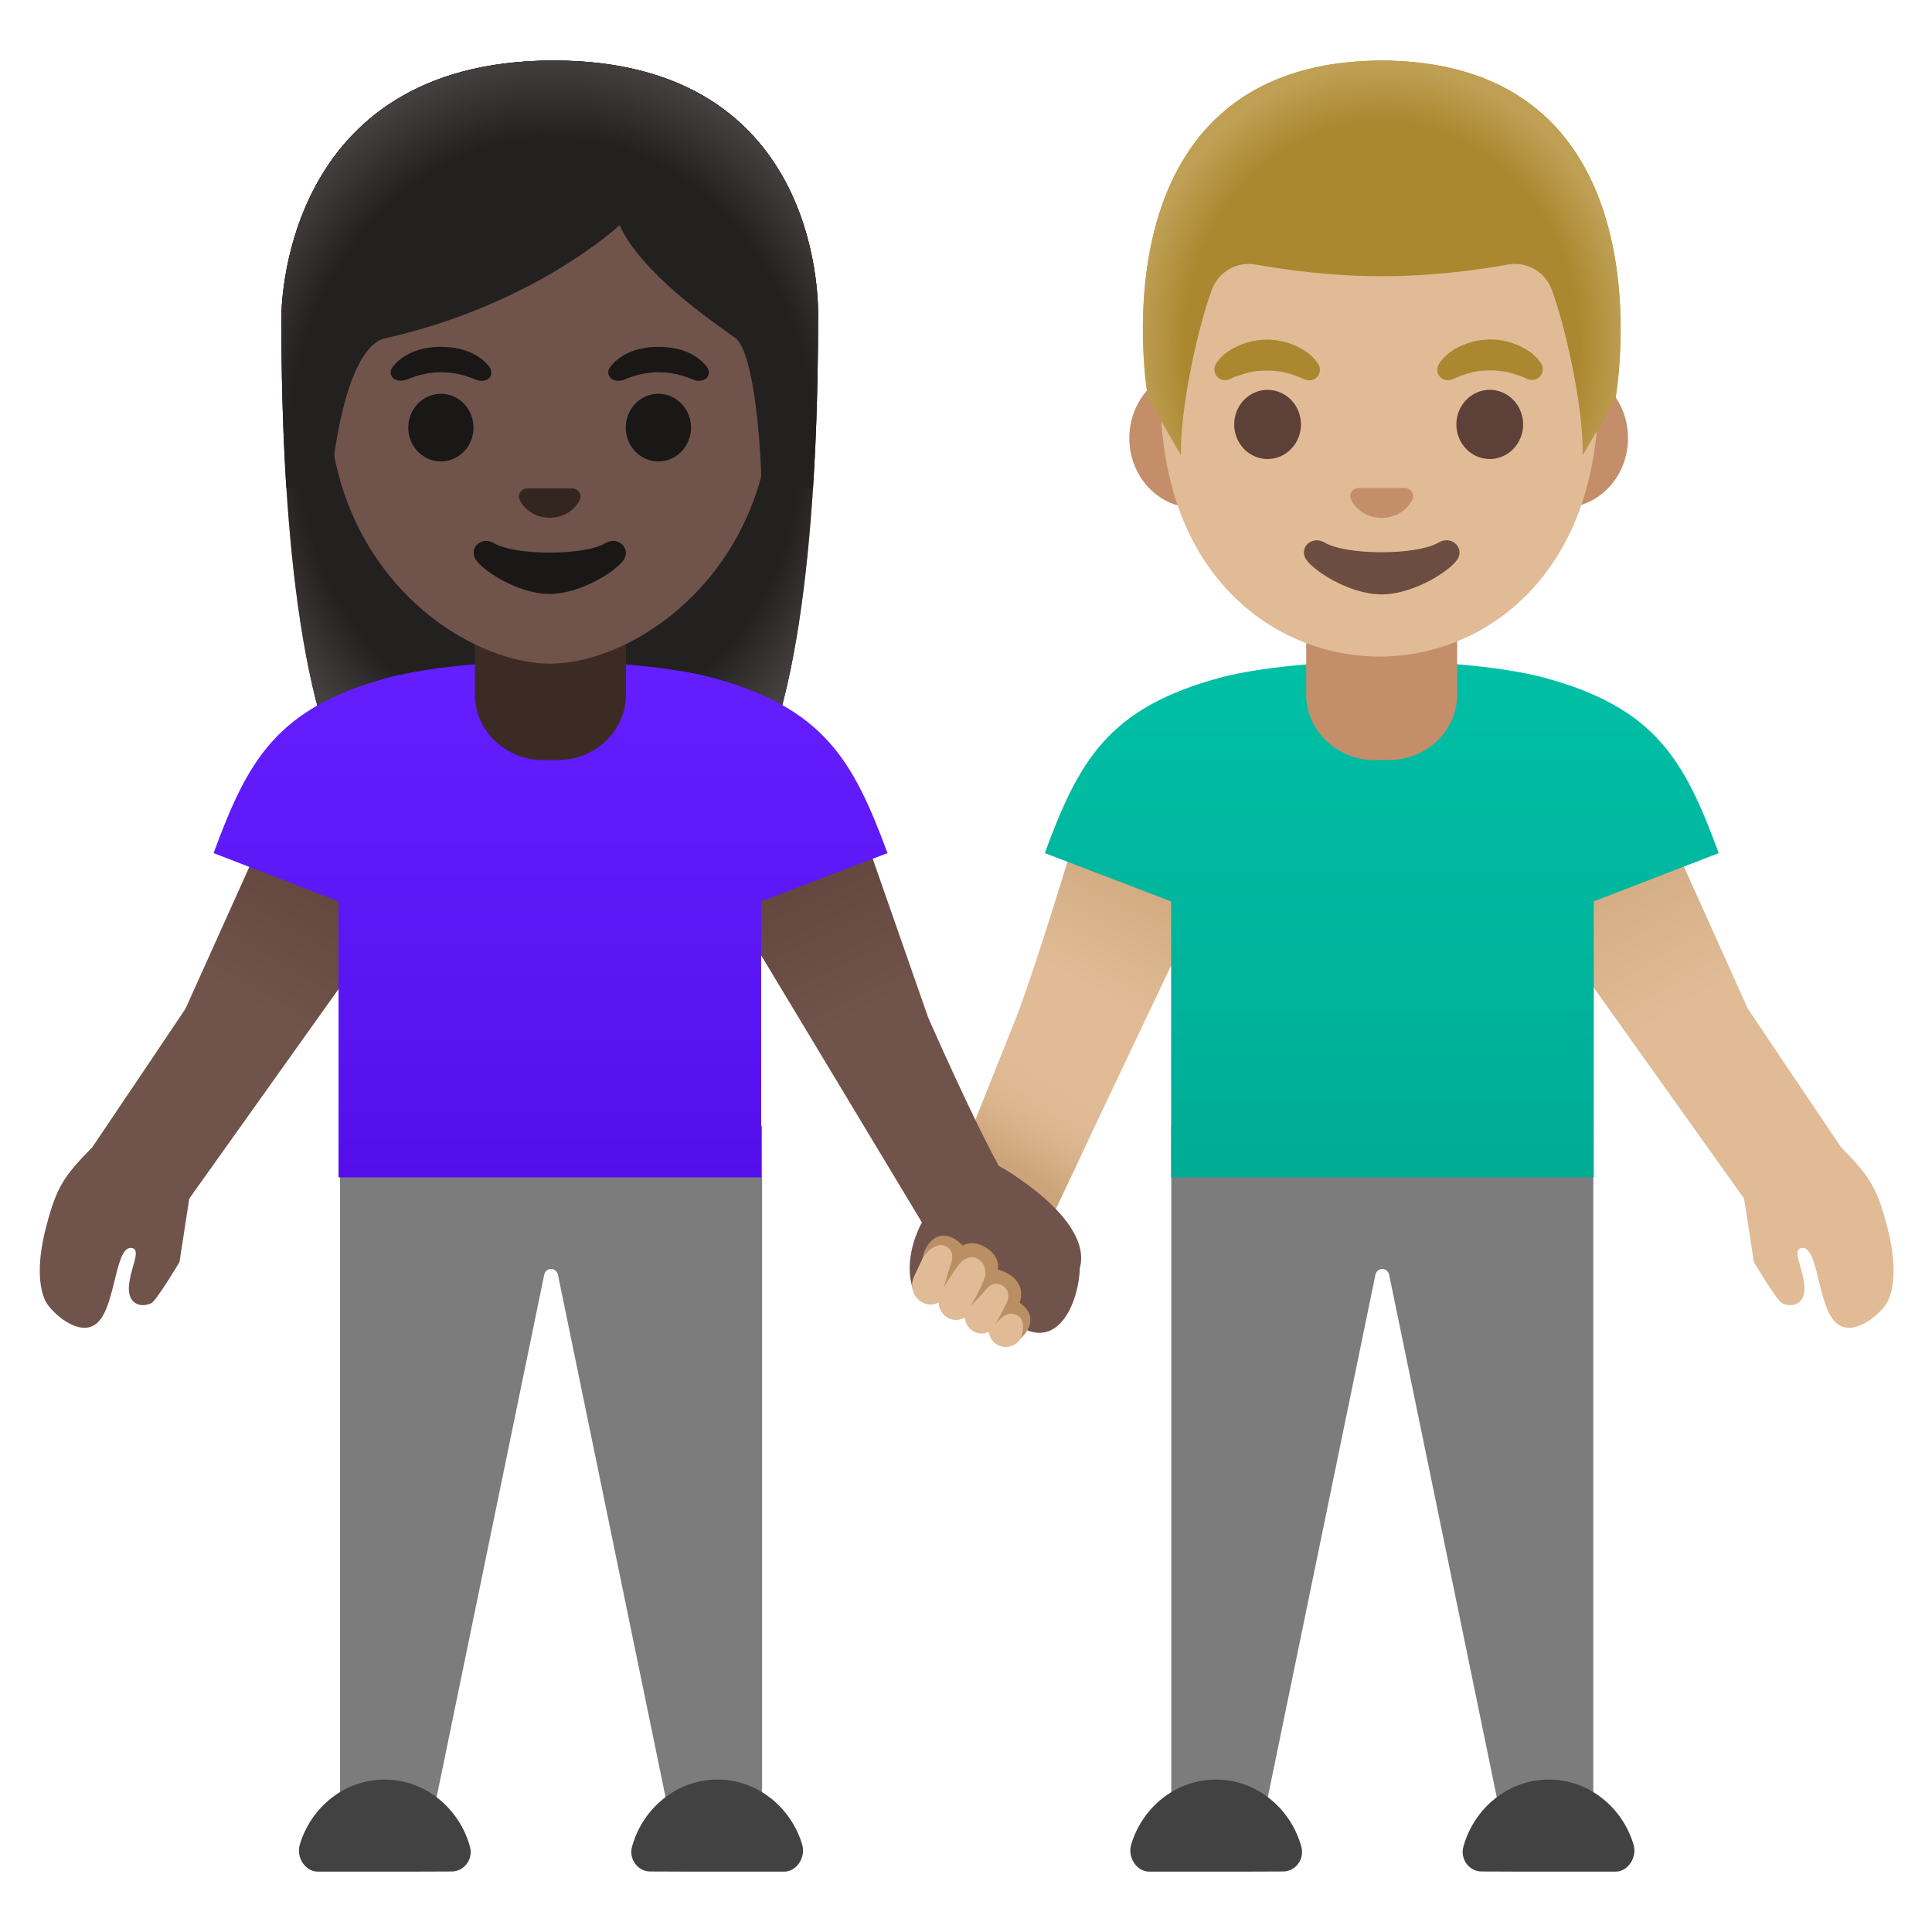 <svg viewBox="0 0 128 128" xmlns="http://www.w3.org/2000/svg">
  <defs>
    <linearGradient id="shadow_2_" gradientTransform="matrix(1 0 0 -1 0 0)" gradientUnits="userSpaceOnUse" x1="66.865" x2="70.29" y1="-77.077" y2="-71.48">
      <stop offset="0" stop-color="#CCA47A"/>
      <stop offset="1" stop-color="#E0BB95" stop-opacity="0"/>
    </linearGradient>
    <linearGradient id="SVGID_1_" gradientTransform="matrix(-0.988 0.157 -0.157 -0.988 0 0)" gradientUnits="userSpaceOnUse" x1="-67.341" x2="-50.684" y1="-66.773" y2="-88.807">
      <stop offset="0" stop-color="#CCA47A"/>
      <stop offset="0.402" stop-color="#E0BB95"/>
    </linearGradient>
    <radialGradient id="hair_x5F_highlights_3_" cx="91.542" cy="-20.14" gradientTransform="matrix(1 0 0 -1.128 0 0)" gradientUnits="userSpaceOnUse" r="16.362">
      <stop offset="0.794" stop-color="#BFA055" stop-opacity="0"/>
      <stop offset="1" stop-color="#BFA055"/>
    </radialGradient>
    <radialGradient id="hair_x5F_highlights_4_" cx="36.418" cy="-24.067" gradientTransform="matrix(1 0 0 -1.19 0 0)" gradientUnits="userSpaceOnUse" r="21.072">
      <stop offset="0.794" stop-color="#444140" stop-opacity="0"/>
      <stop offset="1" stop-color="#444140"/>
    </radialGradient>
    <radialGradient id="hair_x5F_highlights_5_" cx="36.566" cy="-25.075" gradientTransform="matrix(1 0 0 -1.214 0 0)" gradientUnits="userSpaceOnUse" r="22.073">
      <stop offset="0.794" stop-color="#444140" stop-opacity="0"/>
      <stop offset="1" stop-color="#444140"/>
    </radialGradient>
    <linearGradient id="SVGID_2_" gradientTransform="matrix(-1 0 0 -1 0 0)" gradientUnits="userSpaceOnUse" x1="-103.728" x2="-123.187" y1="-53.492" y2="-86.593">
      <stop offset="0" stop-color="#CCA47A"/>
      <stop offset="0.401" stop-color="#E0BB95"/>
    </linearGradient>
    <linearGradient id="SVGID_3_" gradientTransform="matrix(-1 0 0 -1 0 0)" gradientUnits="userSpaceOnUse" x1="-91.546" x2="-91.546" y1="-43.814" y2="-78">
      <stop offset="0" stop-color="#00BFA5"/>
      <stop offset="0.705" stop-color="#00B29A"/>
      <stop offset="1" stop-color="#00AB94"/>
    </linearGradient>
    <linearGradient id="SVGID_4_" gradientTransform="matrix(1 0 0 -1 0 0)" gradientUnits="userSpaceOnUse" x1="24.365" x2="4.906" y1="-53.492" y2="-86.594">
      <stop offset="0" stop-color="#5C4037"/>
      <stop offset="0.397" stop-color="#70534A"/>
    </linearGradient>
    <linearGradient id="SVGID_5_" gradientTransform="matrix(-0.996 -0.087 -0.087 0.996 0 0)" gradientUnits="userSpaceOnUse" x1="-55.498" x2="-75.099" y1="48.25" y2="81.591">
      <stop offset="0" stop-color="#5C4037"/>
      <stop offset="0.401" stop-color="#70534A"/>
    </linearGradient>
    <linearGradient id="SVGID_6_" gradientTransform="matrix(1 0 0 -1 0 0)" gradientUnits="userSpaceOnUse" x1="36.466" x2="36.466" y1="-43.814" y2="-78">
      <stop offset="0" stop-color="#651FFF"/>
      <stop offset="0.705" stop-color="#5914F2"/>
      <stop offset="1" stop-color="#530EEB"/>
    </linearGradient>
  </defs>
  <path d="M71.96,53 C71.96,53 68.43,64.93 66.96,68.33 L62.57,79.35 C61.87,80.9 62.49,82.93 63.96,83.78 L63.96,83.78 C65.65,84.75 68.1,84.02 68.91,82.25 L81.45,55.84 L80.44,52.38 L71.96,53 Z" fill="url(#SVGID_1_)"/>
  <path d="M105.56,74.61 L105.56,122.69 L99.91,122.69 L92.04,84.48 C92,84.24 91.8,84.07 91.58,84.07 C91.36,84.07 91.16,84.24 91.12,84.48 L83.25,122.69 L77.6,122.69 L77.6,74.61 L105.56,74.61 Z" fill="#7C7C7C"/>
  <path d="M102.61,124 L107.06,124 C107.88,123.98 108.47,123.04 108.23,122.22 C107.49,119.72 105.24,117.9 102.61,117.9 C99.93,117.9 97.65,119.8 96.95,122.36 C96.73,123.18 97.34,123.99 98.16,123.99 C98.16,124 102.61,124 102.61,124 Z" fill="#424242"/>
  <path d="M80.56,124 L76.11,124 C75.29,123.98 74.7,123.04 74.94,122.22 C75.68,119.72 77.93,117.9 80.56,117.9 C83.24,117.9 85.52,119.8 86.22,122.36 C86.44,123.18 85.83,123.99 85.01,123.99 C85.01,124 80.56,124 80.56,124 Z" fill="#424242"/>
  <path d="M100.1,54.1 L109.8,53.5 C109.8,53.5 114.3,63.5 115.8,66.83 C115.8,66.83 120.04,73.15 121.97,76 C123.85,77.92 124.33,78.62 125.01,81.19 C125.76,84.02 125.41,85.57 125.05,86.25 C124.7,86.94 122.8,88.71 121.63,87.63 C120.39,86.48 120.48,82.41 119.32,82.69 C118.72,82.84 119.48,84.05 119.55,85.25 C119.62,86.45 118.7,86.66 118.05,86.33 C117.72,86.16 116.2,83.62 116.2,83.62 L115.55,79.41 L100.42,58.18 L100.1,54.1 Z" fill="url(#SVGID_2_)"/>
  <path id="shadow_1_" d="M66.37,69.83 L64.59,74.29 L66.03,77.05 L69.94,80.12 L73.61,72.38 Z" fill="url(#shadow_2_)"/>
  <path d="M80.94,44.87 C83.36,44.23 87.59,43.81 91.59,43.81 C95.59,43.8 99.78,44.23 102.2,44.87 C109.75,46.88 111.62,50.43 113.87,56.52 L105.59,59.72 L105.59,78 L77.59,78 L77.59,59.72 L69.22,56.52 C71.47,50.43 73.39,46.88 80.94,44.87 Z" fill="url(#SVGID_3_)"/>
  <path id="neck" d="M91.54,40.72 L86.54,40.72 L86.54,46.02 C86.54,48.42 88.58,50.36 91.08,50.36 L92,50.36 C94.51,50.36 96.54,48.42 96.54,46.02 L96.54,40.72 L91.54,40.72 Z" fill="#C48E6A"/>
  <path id="ears_2_" d="M79.1,33.63 C76.74,33.63 74.82,31.56 74.82,29.03 C74.82,26.5 76.74,24.43 79.1,24.43 L103.58,24.43 C105.94,24.43 107.86,26.5 107.86,29.03 C107.86,31.56 105.94,33.63 103.58,33.63 L79.1,33.63 Z" fill="#C48E6A"/>
  <path id="head_1_" d="M91.39,43.5 C84.41,43.5 76.89,38.08 76.89,26.18 C76.89,16.65 82.43,6.36 91.39,6.36 C100.35,6.36 105.89,16.64 105.89,26.18 C105.89,38.08 98.37,43.5 91.39,43.5 Z" fill="#E0BB95"/>
  <path d="M102.09,24.06 C102.09,24.06 102.03,23.98 101.92,23.83 C101.89,23.8 101.87,23.76 101.83,23.72 C101.78,23.67 101.73,23.63 101.67,23.57 C101.61,23.52 101.55,23.46 101.48,23.4 C101.41,23.34 101.34,23.3 101.27,23.25 C101.2,23.2 101.12,23.15 101.03,23.1 C100.94,23.05 100.86,23.01 100.76,22.96 C100.67,22.91 100.57,22.87 100.46,22.83 C100.35,22.79 100.26,22.75 100.14,22.71 C99.92,22.65 99.69,22.58 99.46,22.55 C99.22,22.5 98.98,22.5 98.73,22.49 C98.48,22.5 98.24,22.51 98,22.55 C97.76,22.58 97.53,22.65 97.32,22.71 C97.21,22.75 97.11,22.79 97,22.83 C96.89,22.87 96.8,22.91 96.7,22.96 C96.61,23.01 96.52,23.06 96.43,23.1 C96.35,23.15 96.27,23.2 96.19,23.25 L95.98,23.4 C95.92,23.45 95.86,23.51 95.81,23.55 C95.76,23.6 95.71,23.64 95.66,23.69 C95.62,23.74 95.58,23.78 95.55,23.82 C95.42,23.98 95.35,24.08 95.35,24.08 C95.13,24.4 95.2,24.84 95.51,25.06 C95.7,25.2 95.94,25.22 96.15,25.15 L96.28,25.11 C96.28,25.11 96.36,25.08 96.49,25.02 C96.52,25.01 96.56,24.99 96.6,24.97 C96.64,24.96 96.68,24.94 96.73,24.92 C96.82,24.88 96.92,24.84 97.05,24.81 C97.11,24.79 97.16,24.77 97.22,24.75 C97.28,24.74 97.34,24.72 97.41,24.7 C97.44,24.69 97.47,24.68 97.51,24.67 C97.54,24.66 97.58,24.66 97.61,24.65 C97.68,24.64 97.75,24.62 97.82,24.61 C97.96,24.59 98.12,24.56 98.27,24.56 C98.42,24.54 98.58,24.55 98.73,24.54 C98.88,24.55 99.04,24.54 99.19,24.56 C99.34,24.57 99.49,24.6 99.64,24.61 C99.71,24.62 99.78,24.64 99.85,24.65 C99.88,24.66 99.92,24.66 99.95,24.67 C99.98,24.68 100.01,24.69 100.05,24.7 C100.11,24.72 100.18,24.73 100.24,24.75 C100.3,24.77 100.36,24.79 100.41,24.81 C100.47,24.83 100.52,24.84 100.57,24.86 C100.62,24.88 100.66,24.89 100.7,24.9 C100.74,24.91 100.78,24.93 100.82,24.94 C100.86,24.96 100.91,24.98 100.95,25 C101.11,25.08 101.21,25.12 101.21,25.12 C101.58,25.27 102.01,25.1 102.16,24.73 C102.25,24.51 102.22,24.25 102.09,24.06 L102.09,24.06 Z" fill="#AB872F"/>
  <path d="M81.46,25.13 C81.46,25.13 81.55,25.09 81.72,25.01 C81.76,24.99 81.8,24.96 81.85,24.95 C81.89,24.94 81.93,24.93 81.97,24.91 C82.01,24.9 82.05,24.88 82.1,24.87 C82.15,24.85 82.2,24.84 82.26,24.82 C82.32,24.8 82.37,24.78 82.43,24.76 C82.49,24.74 82.55,24.73 82.62,24.71 C82.65,24.7 82.68,24.69 82.72,24.68 C82.75,24.67 82.79,24.67 82.82,24.66 C82.89,24.65 82.96,24.63 83.03,24.62 C83.17,24.6 83.33,24.57 83.48,24.57 C83.63,24.55 83.79,24.55 83.94,24.55 C84.09,24.56 84.25,24.55 84.4,24.57 C84.55,24.58 84.7,24.61 84.85,24.62 C84.92,24.63 84.99,24.65 85.06,24.66 C85.09,24.67 85.13,24.67 85.16,24.68 C85.19,24.69 85.22,24.7 85.26,24.71 C85.32,24.73 85.39,24.74 85.45,24.76 C85.51,24.78 85.57,24.8 85.62,24.82 C85.73,24.85 85.84,24.89 85.94,24.93 C85.99,24.95 86.03,24.97 86.07,24.98 C86.11,25 86.14,25.01 86.18,25.03 C86.31,25.09 86.39,25.12 86.39,25.12 L86.51,25.16 C86.88,25.29 87.28,25.1 87.41,24.73 C87.49,24.5 87.44,24.27 87.32,24.09 C87.32,24.09 87.25,24 87.12,23.83 C87.09,23.79 87.05,23.75 87.01,23.7 C86.97,23.66 86.92,23.61 86.86,23.56 C86.81,23.51 86.75,23.46 86.69,23.41 C86.63,23.36 86.56,23.31 86.48,23.26 C86.41,23.21 86.33,23.16 86.24,23.11 C86.15,23.06 86.07,23.02 85.97,22.97 C85.88,22.92 85.78,22.88 85.67,22.84 C85.56,22.8 85.47,22.76 85.35,22.72 C85.13,22.66 84.9,22.59 84.67,22.56 C84.43,22.51 84.19,22.51 83.94,22.5 C83.69,22.51 83.45,22.52 83.21,22.56 C82.97,22.59 82.74,22.66 82.53,22.72 C82.42,22.76 82.32,22.8 82.21,22.84 C82.11,22.88 82.01,22.92 81.91,22.97 C81.82,23.02 81.73,23.07 81.64,23.11 C81.56,23.16 81.48,23.21 81.4,23.26 L81.19,23.41 C81.12,23.47 81.06,23.52 81,23.58 C80.94,23.63 80.89,23.68 80.84,23.73 C80.8,23.77 80.77,23.81 80.75,23.84 C80.64,23.98 80.58,24.07 80.58,24.07 C80.36,24.4 80.44,24.85 80.77,25.07 C80.98,25.21 81.25,25.22 81.46,25.13 Z" fill="#AB872F"/>
  <path d="M100.91,28.12 A2.21 2.29 0 1 1 96.49,28.12 A2.21 2.29 0 1 1 100.91,28.12 Z" fill="#5D4037"/>
  <path d="M86.19,28.12 A2.21 2.29 0 1 1 81.77,28.12 A2.21 2.29 0 1 1 86.19,28.12 Z" fill="#5D4037"/>
  <path id="mouth" d="M87.77,35.95 C89.2,36.8 93.87,36.8 95.3,35.95 C96.12,35.46 96.96,36.21 96.62,36.95 C96.28,37.69 93.74,39.38 91.53,39.38 C89.32,39.38 86.81,37.68 86.47,36.95 C86.12,36.21 86.95,35.47 87.77,35.95 Z" fill="#6D4C41"/>
  <path id="nose" d="M89.81,32.37 C89.86,32.35 89.9,32.34 89.95,32.33 L93.12,32.33 C93.17,32.34 93.21,32.35 93.26,32.37 C93.55,32.48 93.71,32.78 93.57,33.1 C93.44,33.42 92.8,34.31 91.54,34.31 C90.28,34.31 89.64,33.42 89.51,33.1 C89.36,32.79 89.53,32.49 89.81,32.37 Z" fill="#C48E6A"/>
  <path id="hair_1_" d="M91.55,4.01 L91.55,4.01 C91.55,4.01 91.54,4.01 91.55,4.01 C91.54,4.01 91.54,4.01 91.54,4.01 L91.54,4.01 C72.07,4.11 76.06,26.35 76.06,26.35 C76.06,26.35 78.25,30.2 78.24,30.12 C78.17,27.01 79.41,21.51 80.3,19.17 C80.74,17.99 81.97,17.3 83.21,17.53 C85.12,17.87 88.16,18.3 91.51,18.3 C91.52,18.3 91.53,18.3 91.55,18.3 C91.56,18.3 91.57,18.3 91.59,18.3 C94.94,18.3 97.98,17.87 99.89,17.53 C101.13,17.3 102.36,17.99 102.8,19.17 C103.68,21.51 104.93,27.01 104.86,30.12 C104.86,30.2 107.04,26.35 107.04,26.35 C107.04,26.35 111.02,4.11 91.55,4.01 Z" fill="#AB872F"/>
  <path id="hair_x5F_highlights" d="M107.03,26.35 C107.03,26.35 111.02,4.11 91.55,4.01 L91.55,4.01 C91.55,4.01 91.55,4.01 91.54,4.01 L91.54,4.01 C91.54,4.01 91.54,4.01 91.53,4.01 L91.53,4.01 C91.23,4.01 90.93,4.02 90.64,4.03 C90.06,4.06 89.5,4.1 88.96,4.16 C88.96,4.16 88.95,4.16 88.94,4.16 C88.9,4.17 88.87,4.17 88.83,4.17 C72.45,6.24 76.05,26.35 76.05,26.35 C76.05,26.35 78.24,30.2 78.23,30.12 C78.16,27.01 79.4,21.51 80.29,19.17 C80.73,17.99 81.96,17.3 83.2,17.53 C85.11,17.87 88.15,18.3 91.5,18.3 C91.51,18.3 91.52,18.3 91.54,18.3 C91.55,18.3 91.56,18.3 91.58,18.3 C94.93,18.3 97.97,17.87 99.88,17.53 C101.12,17.3 102.35,17.99 102.79,19.17 C103.67,21.51 104.92,27.01 104.85,30.12 C104.84,30.2 107.03,26.35 107.03,26.35 Z" fill="url(#hair_x5F_highlights_3_)"/>
  <path d="M22.53,74.61 L22.53,122.69 L28.18,122.69 L36.05,84.48 C36.09,84.24 36.29,84.07 36.51,84.07 C36.73,84.07 36.93,84.24 36.97,84.48 L44.84,122.69 L50.49,122.69 L50.49,74.61 L22.53,74.61 Z" fill="#7C7C7C"/>
  <path d="M25.48,124 L21.03,124 C20.21,123.98 19.62,123.04 19.86,122.22 C20.6,119.72 22.85,117.9 25.48,117.9 C28.16,117.9 30.44,119.8 31.14,122.36 C31.36,123.18 30.75,123.99 29.93,123.99 C29.93,124 25.48,124 25.48,124 Z" fill="#424242"/>
  <path d="M47.53,124 L51.98,124 C52.8,123.98 53.39,123.04 53.15,122.22 C52.41,119.72 50.16,117.9 47.53,117.9 C44.85,117.9 42.57,119.8 41.87,122.36 C41.65,123.18 42.26,123.99 43.08,123.99 C43.08,124 47.53,124 47.53,124 Z" fill="#424242"/>
  <path d="M27.99,54.1 L18.29,53.5 C18.29,53.5 13.79,63.5 12.29,66.83 C12.29,66.83 8.05,73.15 6.12,76 C4.24,77.92 3.76,78.62 3.08,81.19 C2.33,84.02 2.68,85.57 3.04,86.25 C3.4,86.93 5.29,88.71 6.46,87.63 C7.7,86.48 7.61,82.41 8.77,82.69 C9.37,82.84 8.61,84.05 8.54,85.25 C8.47,86.45 9.39,86.66 10.04,86.33 C10.37,86.16 11.89,83.62 11.89,83.62 L12.54,79.41 L27.67,58.17 L27.99,54.1 Z" fill="url(#SVGID_4_)"/>
  <path d="M46.93,57.48 L61.08,80.99 C61.08,80.99 59.55,83.61 60.69,85.9 C62.29,87.05 63.01,83.63 63.63,83.54 C64.82,83.36 66.71,88.1 67.97,88.1 C70.38,89.14 71.5,85.92 71.54,84.02 C72.45,80.71 66.17,77.23 66.17,77.23 C64.49,74.23 61.5,67.43 61.5,67.43 C60.29,63.98 56.68,53.63 56.68,53.63 L46.97,53.38 L46.93,57.48 Z" fill="url(#SVGID_5_)"/>
  <path id="hair_2_" d="M36.67,4.01 C18.49,4.01 18.64,20.82 18.64,21.09 C18.64,31.98 19.47,47.36 23.83,53.41 C25.56,55.81 28.9,55.94 28.9,55.94 L36.42,55.93 L43.94,55.94 C43.94,55.94 47.28,55.81 49.01,53.41 C53.37,47.36 54.2,31.98 54.2,21.09 C54.2,20.82 54.85,4.01 36.67,4.01 Z" fill="#232020"/>
  <path id="hair_x5F_highlights_2_" d="M36.67,4.01 C18.49,4.01 18.64,20.82 18.64,21.09 C18.64,31.98 19.47,47.36 23.83,53.41 C25.56,55.81 28.9,55.94 28.9,55.94 L36.42,55.93 L43.94,55.94 C43.94,55.94 47.28,55.81 49.01,53.41 C53.37,47.36 54.2,31.98 54.2,21.09 C54.2,20.82 54.85,4.01 36.67,4.01 Z" fill="url(#hair_x5F_highlights_4_)"/>
  <path d="M47.08,44.87 C44.66,44.23 40.43,43.81 36.43,43.81 C32.43,43.8 28.24,44.23 25.82,44.87 C18.27,46.88 16.4,50.43 14.15,56.52 L22.43,59.72 L22.43,78 L50.43,78 L50.43,59.72 L58.8,56.52 C56.54,50.43 54.62,46.88 47.08,44.87 Z" fill="url(#SVGID_6_)"/>
  <path id="neck_2_" d="M36.47,40.72 L41.47,40.72 L41.47,46.02 C41.47,48.42 39.44,50.36 36.92,50.36 L36.01,50.36 C33.5,50.36 31.46,48.42 31.46,46.02 L31.46,40.72 L36.47,40.72 Z" fill="#3C2B24"/>
  <path id="head_x5F_fill_2_" d="M36.45,8.39 L36.45,8.39 L36.45,8.39 C44.08,8.39 51.14,14.06 51.14,26.09 C51.14,35.75 45.16,41.47 39.95,43.31 C38.71,43.75 37.51,43.97 36.45,43.97 C35.39,43.97 34.2,43.75 32.97,43.32 C27.76,41.49 21.76,35.77 21.76,26.09 C21.76,14.06 28.82,8.39 36.45,8.39 Z" fill="#70534A"/>
  <path id="mouth_2_" d="M32.73,35.99 C34.13,36.82 38.7,36.82 40.1,35.99 C40.9,35.51 41.72,36.24 41.39,36.97 C41.06,37.69 38.57,39.35 36.41,39.35 C34.25,39.35 31.79,37.69 31.46,36.97 C31.12,36.24 31.93,35.51 32.73,35.99 Z" fill="#1A1717"/>
  <path id="nose_2_" d="M34.73,32.4 C34.78,32.38 34.82,32.37 34.87,32.36 L37.97,32.36 C38.02,32.37 38.07,32.38 38.11,32.4 C38.39,32.51 38.55,32.8 38.41,33.12 C38.27,33.44 37.66,34.3 36.42,34.3 C35.18,34.3 34.56,33.43 34.43,33.12 C34.3,32.81 34.45,32.52 34.73,32.4 Z" fill="#33251F"/>
  <path d="M45.78,28.33 A2.16 2.24 0 1 1 41.46,28.33 A2.16 2.24 0 1 1 45.78,28.33 Z" fill="#1A1717"/>
  <path d="M31.37,28.33 A2.16 2.24 0 1 1 27.05,28.33 A2.16 2.24 0 1 1 31.37,28.33 Z" fill="#1A1717"/>
  <path d="M40.42,24.32 C40.83,23.78 41.78,22.98 43.63,22.98 C45.48,22.98 46.43,23.77 46.84,24.32 C47.02,24.56 46.98,24.84 46.85,25.01 C46.73,25.17 46.39,25.31 46.01,25.18 C45.63,25.05 44.88,24.67 43.64,24.66 C42.39,24.67 41.65,25.05 41.27,25.18 C40.89,25.31 40.54,25.17 40.43,25.01 C40.28,24.83 40.23,24.56 40.42,24.32 Z" fill="#1A1717"/>
  <path d="M26.01,24.32 C26.42,23.78 27.37,22.98 29.22,22.98 C31.06,22.98 32.02,23.77 32.43,24.32 C32.61,24.56 32.57,24.84 32.44,25.01 C32.32,25.17 31.98,25.31 31.6,25.18 C31.22,25.05 30.47,24.67 29.23,24.66 C27.98,24.67 27.24,25.05 26.86,25.18 C26.46,25.3 26.11,25.16 26,25 C25.87,24.83 25.82,24.56 26.01,24.32 Z" fill="#1A1717"/>
  <path id="hair_3_" d="M36.67,4.01 C18.49,4.01 18.64,20.82 18.64,21.09 C18.64,24.53 18.72,28.42 18.97,32.32 L21.95,32.31 C21.93,31.02 22.83,23.01 25.53,22.41 C35.44,20.18 41.05,14.92 41.05,14.92 C42.51,18.1 47.07,21.21 48.71,22.39 C50.06,23.36 50.47,30.61 50.44,32.31 L53.86,32.31 C53.86,32.29 53.87,32.26 53.87,32.24 C54.12,28.36 54.2,24.5 54.2,21.08 C54.2,20.82 54.85,4.01 36.67,4.01 Z" fill="#232020"/>
  <path id="hair_x5F_highlights_1_" d="M36.67,4.01 C18.49,4.01 18.64,20.82 18.64,21.09 C18.64,24.53 18.72,28.42 18.97,32.32 L21.95,32.31 C21.93,31.02 22.83,23.01 25.53,22.41 C35.44,20.18 41.05,14.92 41.05,14.92 C42.51,18.1 47.07,21.21 48.71,22.39 C50.06,23.36 50.47,30.61 50.44,32.31 L53.86,32.31 C53.86,32.29 53.87,32.26 53.87,32.24 C54.12,28.36 54.2,24.5 54.2,21.08 C54.2,20.82 54.85,4.01 36.67,4.01 Z" fill="url(#hair_x5F_highlights_5_)"/>
  <path d="M67.34,86.4 C67.18,86.33 67.02,86.29 66.84,86.29 C66.8,86.29 66.77,86.3 66.73,86.31 L66.78,86.21 C67.06,85.59 66.82,84.85 66.23,84.55 C66.07,84.47 65.9,84.43 65.72,84.43 C65.65,84.43 65.58,84.45 65.51,84.46 C65.76,83.86 65.54,83.15 64.98,82.85 C64.81,82.76 64.63,82.71 64.44,82.71 C64.18,82.71 63.93,82.81 63.73,82.97 C63.66,82.6 63.44,82.25 63.07,82.06 C62.9,81.97 62.72,81.93 62.54,81.93 C62.08,81.93 61.67,82.2 61.47,82.63 L60.55,84.59 C60.26,85.21 60.5,85.98 61.13,86.3 C61.3,86.39 61.48,86.43 61.67,86.43 C61.86,86.43 62.03,86.37 62.19,86.29 C62.2,86.39 62.19,86.49 62.22,86.58 C62.32,86.9 62.52,87.16 62.8,87.31 C62.97,87.4 63.15,87.45 63.34,87.45 C63.55,87.45 63.74,87.39 63.91,87.29 C63.97,87.68 64.18,88.05 64.54,88.23 C64.7,88.31 64.87,88.35 65.05,88.35 C65.21,88.35 65.36,88.31 65.49,88.24 C65.57,88.62 65.79,88.96 66.14,89.13 C66.3,89.2 66.46,89.24 66.64,89.24 C67.11,89.24 67.54,88.95 67.73,88.5 L67.91,88.08 C68.21,87.45 67.94,86.69 67.34,86.4 Z" fill="#E0BB95"/>
  <path id="fingers_x5F_stroke_2_" d="M67.56,86.32 C68.1,84.54 66.1,84.11 66.1,84.11 C66.38,83.1 64.78,81.94 63.79,82.52 C62.31,81.04 61.27,82.39 61.13,83.33 C61.13,83.33 61.87,82.2 62.64,82.56 C63.16,82.8 63.15,83.3 62.99,83.78 C62.74,84.53 62.53,85.29 62.53,85.29 C62.53,85.29 63.09,84.34 63.57,83.73 C63.73,83.52 64.24,83.1 64.78,83.4 C65.32,83.69 65.33,84.36 65.25,84.6 C64.99,85.42 64.32,86.52 64.32,86.52 C64.32,86.52 64.82,86.01 65.24,85.53 C65.57,85.15 65.85,84.91 66.35,85.14 C66.89,85.39 66.86,86 66.7,86.31 C66.37,86.97 65.94,87.76 65.94,87.76 C65.94,87.76 66.72,86.57 67.53,87.24 C68.04,87.67 67.59,88.72 67.65,88.66 C69.09,87.2 67.56,86.32 67.56,86.32 Z" fill="#BA8F63"/>
</svg>